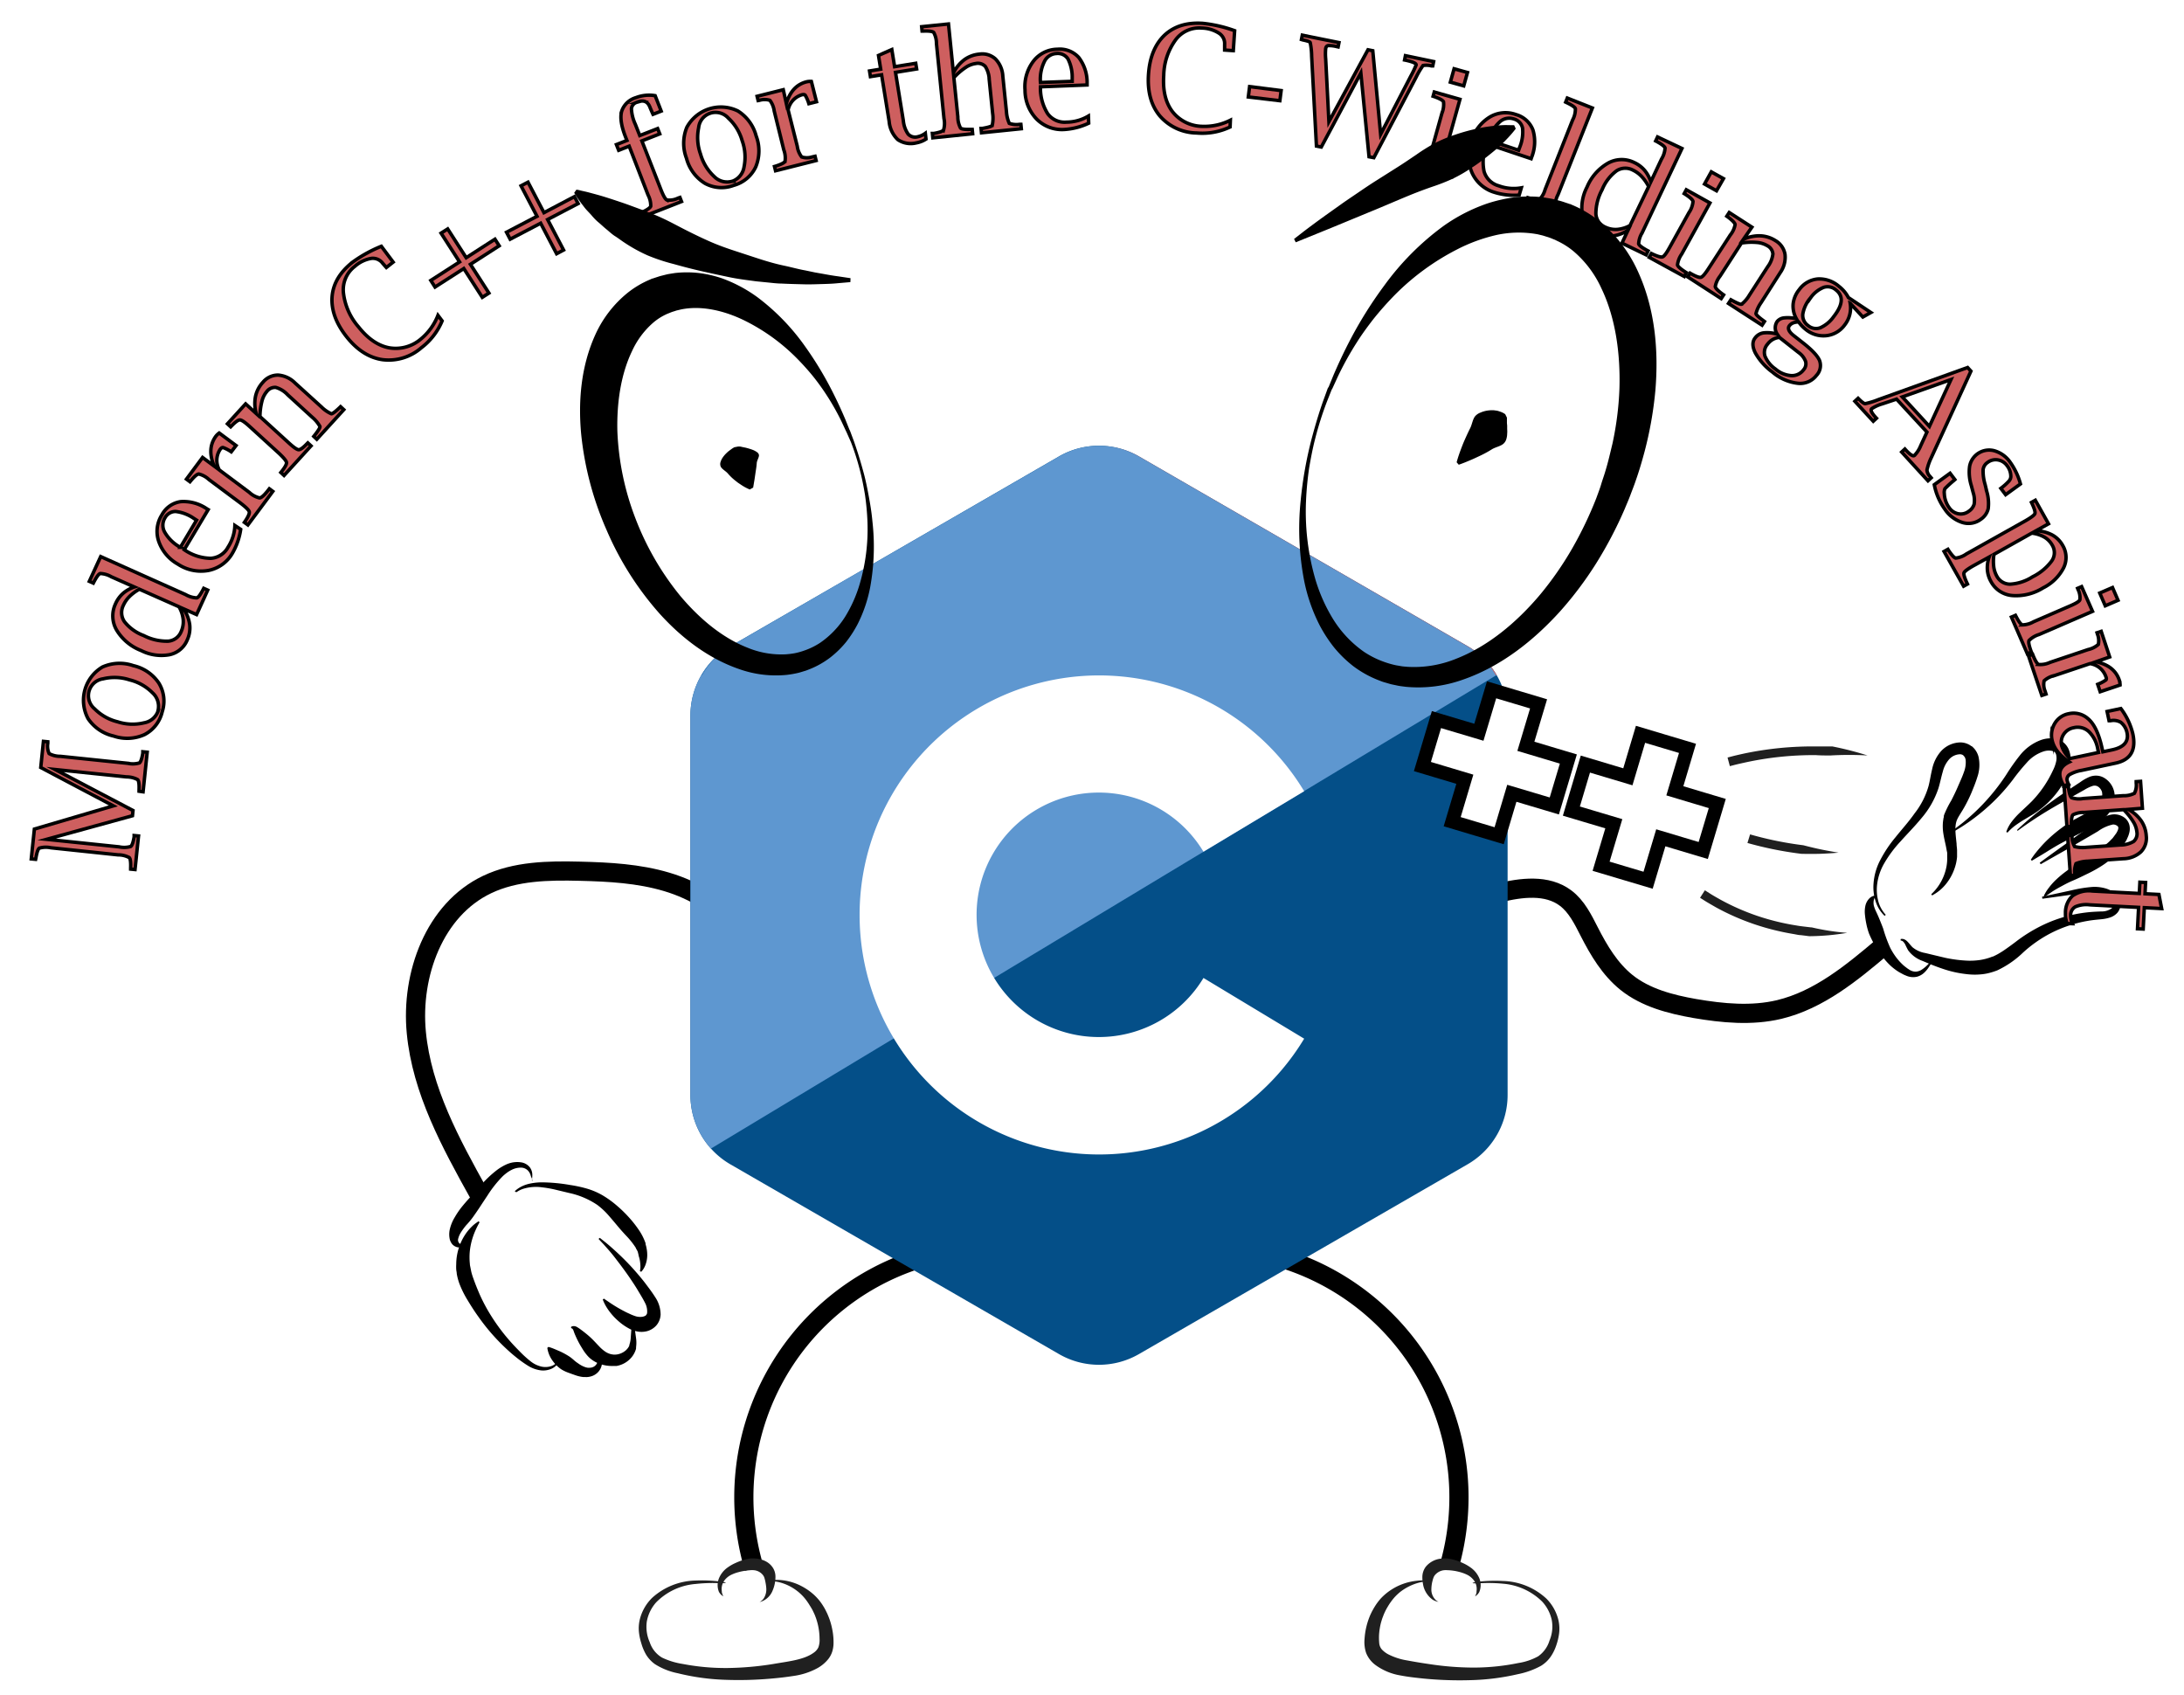 <svg xmlns="http://www.w3.org/2000/svg" viewBox="0 0 455.5 353.5"><defs><style>.d3f5be65-dec6-4870-ad67-8c3fa0364187{fill:none;stroke-width:4px;}.\32 85ea6c5-3e8a-48c7-ada0-c21e1ee4e4ee,.\34 69bc04b-ac48-44db-b574-dbcd648ff2be,.d3f5be65-dec6-4870-ad67-8c3fa0364187{stroke:#000;stroke-miterlimit:10;}.\36 9bafd56-b895-4720-9734-c98a9e47767e{fill:#202020;}.\32 0034650-5bfa-489d-8a91-e566d4d84b77{fill:#1463a3;}.\30 30b6058-1b6f-4c6c-9125-5092e94af166{fill:#044f88;}.\37 e706be6-13b5-4257-9cd4-4572810ac7d3{fill:#5e97d0;}.\34 69bc04b-ac48-44db-b574-dbcd648ff2be,.\39 a4e7376-2b92-4778-9f8e-e46f79191f4c{fill:#ce5f5f;}.\30 2479559-e346-4492-9d67-e0bf6f5275a2,.\32 85ea6c5-3e8a-48c7-ada0-c21e1ee4e4ee{fill:#fff;}.\32 85ea6c5-3e8a-48c7-ada0-c21e1ee4e4ee{stroke-width:2.85px;}.\34 69bc04b-ac48-44db-b574-dbcd648ff2be{stroke-width:0.72px;}</style></defs><title>Artboard 1</title><g id="841c85c4-ffa7-44b8-a5c7-463aad8124e8" data-name="Appendages"><path class="d3f5be65-dec6-4870-ad67-8c3fa0364187" d="M153.94,194c-3.44-5-9-8.34-14.87-10.09s-12-2.08-18.14-2.23c-6.58-.16-13.41-.05-19.34,2.78-11,5.24-15.92,18.77-14.76,30.86S94,238.4,99.9,249"/><path class="d3f5be65-dec6-4870-ad67-8c3fa0364187" d="M191.27,262.64a52.11,52.11,0,0,0-34,64.36"/><path class="d3f5be65-dec6-4870-ad67-8c3fa0364187" d="M268.15,262.64a52.11,52.11,0,0,1,34,64.36"/><path d="M393.06,191l-.15-.16a5.06,5.06,0,0,1-.43-.48,7,7,0,0,1-1.22-2.17,9.59,9.59,0,0,1-.52-3.82,12.46,12.46,0,0,1,1.32-4.84,26.38,26.38,0,0,1,3.25-4.91c1.29-1.62,2.75-3.21,4-5a16.5,16.5,0,0,0,2.93-5.77c.26-1,.43-2.22.73-3.45a8.19,8.19,0,0,1,1.8-3.69,5.61,5.61,0,0,1,4.06-1.89,3.88,3.88,0,0,1,1.29.22,4.53,4.53,0,0,1,.62.28l.28.18.14.1.07,0,0,0,.09.08a4.26,4.26,0,0,1,.36.35,3.83,3.83,0,0,1,.45.59,4.26,4.26,0,0,1,.51,1.17,7.78,7.78,0,0,1-.23,4.22c-.39,1.26-.81,2.25-1.25,3.33a31,31,0,0,1-1.52,3.07c-.57,1-1.18,1.85-1.47,2.53-.59,1.35-.28,3.19-.1,5,0,.46.09.92.1,1.38,0,.24,0,.44,0,.72s0,.39,0,.64a9.82,9.82,0,0,1-.55,2.5,10.5,10.5,0,0,1-2,3.45,8.91,8.91,0,0,1-1.9,1.65c-.49.31-.76.45-.76.45l-.17-.25s.22-.2.59-.6a10.19,10.19,0,0,0,1.37-1.88,10.5,10.5,0,0,0,1.21-3.28,9.39,9.39,0,0,0,.15-2.05c0-.16,0-.4,0-.6s0-.36-.07-.55c-.07-.39-.14-.79-.23-1.21-.18-.85-.41-1.77-.55-2.83a10.32,10.32,0,0,1-.06-1.7,7.13,7.13,0,0,1,.12-1c0-.19.06-.27.09-.4l0-.09,0-.16.07-.23a21.3,21.3,0,0,1,1.5-3c.46-.9.92-1.84,1.35-2.84s.93-2.06,1.25-3a5.69,5.69,0,0,0,.38-2.63,1.52,1.52,0,0,0-.15-.45c0-.09-.05-.08-.06-.13a2.33,2.33,0,0,0-.26-.28l.05,0h0l0,0,0,0-.08-.07c-.06,0-.11-.08-.18-.1a1.25,1.25,0,0,0-.45-.11,3.17,3.17,0,0,0-2.26,1,6,6,0,0,0-1.37,2.61c-.32,1.06-.53,2.21-.9,3.44a18.42,18.42,0,0,1-3.54,6.26c-1.45,1.77-3,3.31-4.33,4.81A25.19,25.19,0,0,0,393,180a11.55,11.55,0,0,0-1.5,4.41,9.32,9.32,0,0,0,.26,3.59,6.58,6.58,0,0,0,1,2.1,4.8,4.8,0,0,0,.39.5l.14.17Z"/><path d="M407,173.35s.68-.47,1.81-1.35a43.3,43.3,0,0,0,9.58-10.39,43.75,43.75,0,0,1,2.81-4,10.09,10.09,0,0,1,4.36-3.25,6,6,0,0,1,3.06-.32,4.06,4.06,0,0,1,.85.25,3.61,3.61,0,0,1,.42.21l.2.12.1.07,0,0,.1.08.24.19c.13.13.26.27.38.41a4.12,4.12,0,0,1,.5.8,5.57,5.57,0,0,1,.38,3.18A9.36,9.36,0,0,1,431,162a17.46,17.46,0,0,1-2.58,4,17.81,17.81,0,0,1-3.09,2.91c-1,.78-2.07,1.35-2.9,1.86a24.67,24.67,0,0,0-2.11,1.37,11.11,11.11,0,0,0-1.23,1.06c-.26.27-.4.43-.4.43l-.26-.15s.07-.2.22-.57a7.83,7.83,0,0,1,.89-1.52,15.72,15.72,0,0,1,1.81-2c.75-.72,1.57-1.45,2.4-2.28a23.32,23.32,0,0,0,4.4-6.42,8,8,0,0,0,.67-1.82,3.12,3.12,0,0,0,0-1.54,1.65,1.65,0,0,0-.11-.25s0,0,0-.05l-.22-.21h0l.06,0h0l0,0-.05,0-.12-.08a1.4,1.4,0,0,0-.31-.13,3.48,3.48,0,0,0-1.79.07,7.89,7.89,0,0,0-3.55,2.34,42.27,42.27,0,0,0-2.93,3.59,40.43,40.43,0,0,1-5.86,6.22,41.3,41.3,0,0,1-4.82,3.59c-1.23.77-1.95,1.16-1.95,1.16Z"/><path d="M420.7,173.07s.51-.5,1.45-1.34,2.32-2,4-3.28,3.77-2.75,6-4.22l1.7-1.12a9.65,9.65,0,0,1,2-1.13,3.68,3.68,0,0,1,1.43-.23,3.15,3.15,0,0,1,.77.12,3.31,3.31,0,0,1,.71.29,4.48,4.48,0,0,1,2.27,3.56,5.14,5.14,0,0,1-.1,1.41,6.68,6.68,0,0,1-1.09,2.43,10.31,10.31,0,0,1-3.62,3c-.62.32-1.21.63-1.76.89l-1.63.82c-1.05.55-2,1.08-3,1.6-1.82,1-3.31,2-4.38,2.62l-1.69,1-.21-.21a17.33,17.33,0,0,1,1.18-1.63c.4-.5.91-1.09,1.52-1.74a27.88,27.88,0,0,1,2.19-2.05,28.74,28.74,0,0,1,2.86-2.13c.51-.35,1.11-.71,1.66-1s1.18-.63,1.73-.93a10,10,0,0,0,2.87-2,2.86,2.86,0,0,0,.83-2.67,2.08,2.08,0,0,0-.78-1.07,1.35,1.35,0,0,0-1.18-.16,8,8,0,0,0-1.67.79l-1.78,1c-2.33,1.3-4.49,2.51-6.31,3.62s-3.28,2.1-4.3,2.81-1.58,1.15-1.58,1.15Z"/><path d="M425.4,179.92s2.19-1.63,5.52-4c1.66-1.2,3.59-2.6,5.69-4.06.53-.37,1-.74,1.64-1.13a5.62,5.62,0,0,1,2.24-.88,3.54,3.54,0,0,1,2.72.76,2.81,2.81,0,0,1,.89,1.4,3.31,3.31,0,0,1,0,1.6,5.56,5.56,0,0,1-.45,1.24l-.07.14,0,.07,0,0-.06.09-.13.22-.26.44-.27.44-.36.47a10.16,10.16,0,0,1-.73.91,16,16,0,0,1-3.21,2.79,27.3,27.3,0,0,1-3.31,1.85c-1.06.52-2.05,1-3,1.4s-1.72.83-2.43,1.21-1.32.74-1.8,1.06-.86.59-1.13.78l-.41.29-.23-.19.24-.44a8.13,8.13,0,0,1,.79-1.21,13.61,13.61,0,0,1,1.5-1.69,22.5,22.5,0,0,1,2.23-1.85c.85-.63,1.79-1.25,2.77-1.87l3-1.93a22.33,22.33,0,0,0,2.92-2.14,7.55,7.55,0,0,0,.61-.6l.3-.3.3-.4.3-.41.15-.2h0l0,0v0l0,0,.05-.09a3.29,3.29,0,0,0,.32-.65,1.52,1.52,0,0,0,.08-.42.51.51,0,0,0-.14-.32,1.4,1.4,0,0,0-1-.36,8.3,8.3,0,0,0-3.12,1.42c-2.2,1.3-4.27,2.48-6,3.5-3.55,2-5.93,3.36-5.93,3.36Z"/><path d="M425.89,187l2.85-.62,3.27-.71a27.23,27.23,0,0,1,4.36-.71,8.24,8.24,0,0,1,2.64.27,4.86,4.86,0,0,1,2.55,1.63,3.11,3.11,0,0,1,.67,1.65,2.47,2.47,0,0,1-.14,1,2.73,2.73,0,0,1-.49.84,3.56,3.56,0,0,1-1.59,1,8.17,8.17,0,0,1-1.61.33c-1,.1-2,.18-3,.36a25.24,25.24,0,0,0-2.91.67,26.45,26.45,0,0,0-5.59,2.33,27.18,27.18,0,0,0-4.91,3.55,20,20,0,0,1-5.42,3.76,14,14,0,0,1-1.52.5,10.26,10.26,0,0,1-1.63.31,13.72,13.72,0,0,1-3.09,0A23.11,23.11,0,0,1,405.1,202c-1.56-.52-2.9-1.09-4.12-1.61a6.33,6.33,0,0,1-3-2.2,12.68,12.68,0,0,1-.58-1.14,2.73,2.73,0,0,0-.45-.67.8.8,0,0,0-.55-.25l0-.3a1.19,1.19,0,0,1,.89.12c.55.26,1,1,1.58,1.58a5.61,5.61,0,0,0,2.68,1.21c1.23.3,2.66.64,4.17,1a28.16,28.16,0,0,0,4.82.6,14.66,14.66,0,0,0,2.5-.16,11.93,11.93,0,0,0,1.21-.26,10.75,10.75,0,0,0,1.28-.43l0,0h0l0,0,.07,0,.15-.06.29-.14c.2-.09.39-.2.59-.3.39-.22.79-.46,1.18-.72.79-.53,1.6-1.12,2.44-1.75a31.94,31.94,0,0,1,5.56-3.49,28.68,28.68,0,0,1,6.18-2.2,27.22,27.22,0,0,1,3.16-.55c1.07-.13,2.12-.17,3.07-.21a3.6,3.6,0,0,0,2.19-.64,1,1,0,0,0,.24-.37,1.08,1.08,0,0,0,.06-.35,1.69,1.69,0,0,0-.31-.9c-.84-1.23-2.55-1.64-4-1.66a26.52,26.52,0,0,0-4.23.4l-3.31.47-2.89.4Z"/><path d="M402.81,200.83s-.19.34-.58.92a6,6,0,0,1-.82,1,3.56,3.56,0,0,1-1.55.92,3.61,3.61,0,0,1-2.21-.17l-.53-.22-.28-.14-.23-.13a8.32,8.32,0,0,1-1-.59,11.21,11.21,0,0,1-1.86-1.58,16.45,16.45,0,0,1-1.57-1.93,21.19,21.19,0,0,1-2.36-4.2,13.93,13.93,0,0,1-.58-2.09,17.7,17.7,0,0,1-.29-1.94,5.76,5.76,0,0,1,.13-1.93,3.16,3.16,0,0,1,.75-1.35,2.07,2.07,0,0,1,.81-.54,1.67,1.67,0,0,1,.32-.08l.15.26a1.81,1.81,0,0,0-.34.89,2.74,2.74,0,0,0,.06,1,7.67,7.67,0,0,0,.47,1.2c.22.47.49,1.07.73,1.66s.5,1.23.74,1.88a28.82,28.82,0,0,0,1.47,4,14.23,14.23,0,0,0,1.12,1.82,11.69,11.69,0,0,0,1.34,1.54,6.68,6.68,0,0,0,.77.66l.21.16.16.12.37.24a2.38,2.38,0,0,0,1.42.41,2.64,2.64,0,0,0,1.26-.47,7,7,0,0,0,.91-.73c.48-.46.74-.75.74-.75Z"/><path d="M107.35,248.4l.32-.26a5.83,5.83,0,0,1,1-.66,7.06,7.06,0,0,1,1.78-.64,12.18,12.18,0,0,1,2.44-.28,35.78,35.78,0,0,1,6,.55,27.18,27.18,0,0,1,3.38.72,14.71,14.71,0,0,1,3.41,1.44,20.37,20.37,0,0,1,3,2.17,26,26,0,0,1,2.47,2.4,23.47,23.47,0,0,1,2,2.52,11.71,11.71,0,0,1,1.43,2.73l.06.17,0,.11,0,.08.09.32c.07.25.11.48.15.7a7.17,7.17,0,0,1,.11,1.27,5.87,5.87,0,0,1-.36,2,4.32,4.32,0,0,1-.61,1.14c-.18.23-.29.34-.29.34l-.26-.14s0-.14.07-.41a5.78,5.78,0,0,0,0-1.11,6.45,6.45,0,0,0-.32-1.61A9.53,9.53,0,0,0,133,261c-.08-.16-.16-.31-.24-.45l-.15-.26,0-.07s0,0,0,0l-.08-.12a16.82,16.82,0,0,0-1.55-2c-.63-.67-1.33-1.42-2-2.22s-1.38-1.65-2.09-2.46a15.28,15.28,0,0,0-2.33-2.16,16.78,16.78,0,0,0-5.85-2.48l-3-.72a22.44,22.44,0,0,0-2.68-.46,9.06,9.06,0,0,0-4,.34,5.32,5.32,0,0,0-1,.47l-.36.22Z"/><path d="M125.09,258.14l1.13.89c.72.58,1.71,1.44,2.86,2.52a51.72,51.72,0,0,1,3.74,3.91c.65.75,1.31,1.54,1.93,2.37s1.24,1.63,1.87,2.63a6.57,6.57,0,0,1,1.16,3.67,3.75,3.75,0,0,1-.85,2.22,4,4,0,0,1-2,1.25,4.64,4.64,0,0,1-2.06.05,5.82,5.82,0,0,1-1.65-.59,11.51,11.51,0,0,1-2.28-1.6,12.57,12.57,0,0,1-1.58-1.65,11.28,11.28,0,0,1-1-1.45,8.76,8.76,0,0,1-.5-1l-.15-.37.24-.18,1.2.82a29.91,29.91,0,0,0,3.12,1.85c.33.18.65.32,1,.48a8.61,8.61,0,0,0,1.06.44,3.22,3.22,0,0,0,1.77.17,2.41,2.41,0,0,0,.52-.2,1,1,0,0,0,.34-.52,3.79,3.79,0,0,0-.47-2.23c-.4-.81-1-1.76-1.49-2.59s-1.07-1.69-1.61-2.49c-1.08-1.59-2.16-3-3.13-4.26s-1.83-2.18-2.43-2.86l-1-1.06Z"/><path d="M131.74,276.09h0a.2.2,0,0,1-.1-.19.27.27,0,0,1,.08-.18.26.26,0,0,1,.3,0,.51.51,0,0,1,.22.42l.06.41c.1.61.21,1.47.36,2.52a6.72,6.72,0,0,1,0,1.86l0,.13v0l0,.06v.06l-.05.23a4.79,4.79,0,0,1-.82,1.55,5.19,5.19,0,0,1-1.93,1.5,5.32,5.32,0,0,1-1.26.39l-.26,0-.36,0a6.51,6.51,0,0,1-.65,0,7.43,7.43,0,0,1-2.51-.54,6.14,6.14,0,0,1-2.08-1.36,9.51,9.51,0,0,1-1.23-1.62c-.32-.51-.61-1-.86-1.48s-.46-.92-.63-1.32a9.46,9.46,0,0,1-.39-1,1.37,1.37,0,0,0-.24-.44.23.23,0,0,0-.16-.06l-.17-.25a.6.6,0,0,1,.31-.21,1.35,1.35,0,0,1,1,.18c.4.24.64.42,1,.69s.74.57,1.15.91.83.73,1.25,1.16.83.88,1.2,1.26a7.71,7.71,0,0,0,1.13,1,3.67,3.67,0,0,0,1.45.65l.39.06h.42a3.15,3.15,0,0,0,.74-.12,3.68,3.68,0,0,0,1.38-.73,3.14,3.14,0,0,0,.51-.56c.08-.11.13-.2.18-.29l.09-.2,0-.05s0,0,0,0v0l0-.09a5.49,5.49,0,0,0,.29-1.5l.18-2.53c0-.29,0-.63.07-.53s.09,0,.11-.06a.12.12,0,0,0-.07-.11h0Z"/><path d="M125.36,282l.15.68a5.23,5.23,0,0,1,0,1.93,3,3,0,0,1-.63,1.36,3.18,3.18,0,0,1-1.44,1,4.21,4.21,0,0,1-.89.19,3.25,3.25,0,0,1-.48,0l-.44,0a7.46,7.46,0,0,1-1.69-.4l-.76-.27-.74-.27a7.65,7.65,0,0,1-1.38-.67,7.23,7.23,0,0,1-1.91-1.93,6,6,0,0,1-1-2.54l.23-.2s.29.07.73.23,1,.41,1.68.7a16.12,16.12,0,0,1,2.06,1.14c.34.25.68.53,1,.82.17.14.34.28.55.42s.37.26.56.38a5.41,5.41,0,0,0,1.08.52,1.76,1.76,0,0,0,.28.08l.23.05a2.38,2.38,0,0,0,.5,0,1.76,1.76,0,0,0,.88-.27,1.69,1.69,0,0,0,.58-.66,5.16,5.16,0,0,0,.44-1.59l.08-.67Z"/><path d="M116.46,284.16a3,3,0,0,1-.28.4,3.19,3.19,0,0,1-1.13.86,4.3,4.3,0,0,1-2.18.36,6.62,6.62,0,0,1-2.69-.94,23.49,23.49,0,0,1-2.64-1.89c-.91-.72-1.79-1.53-2.69-2.4a42.5,42.5,0,0,1-5.1-6c-.79-1.09-1.51-2.23-2.2-3.37a20.45,20.45,0,0,1-1.77-3.58,11.94,11.94,0,0,1-.52-2c0-.31-.09-.54-.11-.91a8.68,8.68,0,0,1,0-1,11.33,11.33,0,0,1,.55-3.47,11,11,0,0,1,1.24-2.64,9.74,9.74,0,0,1,1.39-1.72,7.5,7.5,0,0,1,1.07-.9l.41-.28.21.21a16.57,16.57,0,0,0-.81,1.59A14.29,14.29,0,0,0,98,260.78a13.25,13.25,0,0,0,0,2.81c0,.25.07.48.11.7s.11.54.16.81.26,1,.45,1.49c.35,1,.81,2.16,1.31,3.31a35.71,35.71,0,0,0,1.72,3.37,40.44,40.44,0,0,0,4.35,6.09c.78.91,1.59,1.75,2.36,2.53a22.49,22.49,0,0,0,2.29,2.06A5.69,5.69,0,0,0,113,285a3.88,3.88,0,0,0,1.88-.09,2.63,2.63,0,0,0,1.36-.94Z"/><path d="M111,246.33V246c0-.21-.24-.51-.32-.88A2.42,2.42,0,0,0,110,244a2.09,2.09,0,0,0-1.42-.51,4.25,4.25,0,0,0-1.86.46c-.14.07-.33.17-.44.24s-.36.22-.5.33a10.55,10.55,0,0,0-.88.72,24,24,0,0,0-3.19,4c-.5.76-1,1.51-1.49,2.26s-1,1.49-1.48,2.17-1,1.29-1.5,1.82A13.3,13.3,0,0,0,96.13,257a4.6,4.6,0,0,0-.56,1.28,1,1,0,0,0,.11.84.94.94,0,0,0,.54.38.64.64,0,0,0,.27,0l.16.25a1,1,0,0,1-.33.25,1.51,1.51,0,0,1-1.22,0,2,2,0,0,1-.78-.54,2.73,2.73,0,0,1-.51-1,4.79,4.79,0,0,1,.06-2.34,8.63,8.63,0,0,1,1-2.32,16.94,16.94,0,0,1,1.43-2.1c.53-.66,1.11-1.32,1.73-2s1.21-1.34,1.82-2a22.57,22.57,0,0,1,4-3.86,11.9,11.9,0,0,1,1.16-.72c.21-.12.37-.18.56-.28a5.73,5.73,0,0,1,.65-.25,5.35,5.35,0,0,1,2.46-.2,2.83,2.83,0,0,1,1.87,1.1,2.66,2.66,0,0,1,.47,1.51,5.29,5.29,0,0,1-.08,1,.33.33,0,0,0,.16.33Z"/><path class="d3f5be65-dec6-4870-ad67-8c3fa0364187" d="M312.53,186.23c4.71-1.18,10.14-1.86,14,1.06,2.3,1.73,3.61,4.42,4.93,7,2,3.92,4.33,7.83,7.77,10.59,4,3.2,9.17,4.54,14.22,5.43,5.84,1,11.89,1.58,17.66.2,8.26-2,15.07-7.61,21.55-13.09"/><path class="69bafd56-b895-4720-9734-c98a9e47767e" d="M150.26,329.81l.2,0c.68.15,1.66.29,0,.35h-.24a31.34,31.34,0,0,0-5.11.15,13,13,0,0,0-8.26,3.84,8.2,8.2,0,0,0-1.95,4,7.86,7.86,0,0,0,.61,4.31,5.8,5.8,0,0,0,2.57,3.21,15.31,15.31,0,0,0,4.3,1.32,47.25,47.25,0,0,0,9.39.85,64.28,64.28,0,0,0,9.45-.83c3.13-.55,6.4-.85,8.46-2.34a2.89,2.89,0,0,0,1-1.13,4.41,4.41,0,0,0,.25-1.77,13.31,13.31,0,0,0-.73-4.29l-.17-.46-.06-.16-.14-.32c-.09-.21-.2-.41-.29-.62a12.2,12.2,0,0,0-.7-1.19s-.13-.24-.39-.61a10.14,10.14,0,0,0-1.16-1.43,10.25,10.25,0,0,0-4.27-2.6,8.92,8.92,0,0,0-2.78-.38c-.52,0-.66,0-.52,0a10.45,10.45,0,0,1,3.53-.17,11.34,11.34,0,0,1,4,1.27,12.39,12.39,0,0,1,2.6,1.84,13.11,13.11,0,0,1,1,1.07,12.58,12.58,0,0,1,.93,1.34c.15.23.27.47.4.71l.09.18.24.49c.18.4.34.8.49,1.21a15.08,15.08,0,0,1,.65,2.53,13.3,13.3,0,0,1,.19,2.68,6.24,6.24,0,0,1-.26,1.54,5,5,0,0,1-.79,1.52,7.68,7.68,0,0,1-2.27,1.93,14.52,14.52,0,0,1-5,1.64c-1.63.26-3.2.43-4.82.57a77,77,0,0,1-9.7.23,47.57,47.57,0,0,1-9.64-1.36,14,14,0,0,1-4.74-1.88,6.72,6.72,0,0,1-1.87-2,10.23,10.23,0,0,1-1-2.38,11.6,11.6,0,0,1-.51-2.51,7.93,7.93,0,0,1,.24-2.61,9.52,9.52,0,0,1,2.56-4.37,13.92,13.92,0,0,1,9-3.58A31.26,31.26,0,0,1,150.26,329.81Z"/><path class="69bafd56-b895-4720-9734-c98a9e47767e" d="M150.54,331.81a1.31,1.31,0,0,1,0,.18,2.94,2.94,0,0,0,.28.81c0,.06,0,.08-.11,0a2.35,2.35,0,0,1-.61-.59s-.11-.16-.15-.23a3.78,3.78,0,0,1,0-2.85,5.2,5.2,0,0,1,1.86-2.29,8.91,8.91,0,0,1,1.61-.91,11.48,11.48,0,0,1,3-.93,6.18,6.18,0,0,1,1,0,5.21,5.21,0,0,1,2.48.7,3.86,3.86,0,0,1,1.28,1.21,3.49,3.49,0,0,1,.55,1.8,7.3,7.3,0,0,1-.6,3,4,4,0,0,1-2.13,2.19c-.51.19-.64.19-.51.14a2.27,2.27,0,0,0,.84-.79,3.46,3.46,0,0,0,.49-2c0,.07,0-.34-.12-1a9.27,9.27,0,0,0-.25-1.13,1.92,1.92,0,0,0-.42-.77,2.7,2.7,0,0,0-1.64-.89,4.24,4.24,0,0,0-1.08,0,12.12,12.12,0,0,0-2.21.37,8.2,8.2,0,0,0-1.41.49,4,4,0,0,0-1.68,1.36A3.05,3.05,0,0,0,150.54,331.81Z"/><path class="69bafd56-b895-4720-9734-c98a9e47767e" d="M308.27,330.19h-.2c-.69,0-1.68,0-.07-.34l.24,0a31.24,31.24,0,0,1,5.2-.16,13.84,13.84,0,0,1,9.1,3.7,9.51,9.51,0,0,1,2.5,4.51,8.12,8.12,0,0,1,.14,2.66,12.58,12.58,0,0,1-.59,2.52,9.45,9.45,0,0,1-1.17,2.39,6.81,6.81,0,0,1-2,1.9,16.8,16.8,0,0,1-4.83,1.75,48.69,48.69,0,0,1-9.82,1.25,77.44,77.44,0,0,1-9.86-.33c-1.64-.17-3.23-.34-4.93-.67a12.15,12.15,0,0,1-5.06-2.12,5.78,5.78,0,0,1-2-2.56,7.17,7.17,0,0,1-.32-3,14.9,14.9,0,0,1,1.29-5.13l.26-.53.1-.18.2-.36c.13-.24.29-.48.43-.71a13.48,13.48,0,0,1,1-1.33,11.66,11.66,0,0,1,2.31-1.95,12,12,0,0,1,5.18-1.84,10.78,10.78,0,0,1,2.89,0c.52.09.65.12.51.11a9.36,9.36,0,0,0-3.38.43A11,11,0,0,0,292,332a10.25,10.25,0,0,0-1.88,2,11,11,0,0,0-.66,1,11.88,11.88,0,0,0-.64,1.19c-.1.2-.18.41-.27.62l-.06.16-.16.42c-.12.34-.22.68-.31,1a13.31,13.31,0,0,0-.37,2.11,11.27,11.27,0,0,0,0,2.07,2.31,2.31,0,0,0,.51,1.35,5,5,0,0,0,1.39,1.07,13.4,13.4,0,0,0,4,1.28c1.49.28,3.07.54,4.6.76a61.28,61.28,0,0,0,9.29.72,46.35,46.35,0,0,0,9.22-.95,12.36,12.36,0,0,0,4.14-1.4,6.19,6.19,0,0,0,2.38-3.32,7.41,7.41,0,0,0,.46-4.24,8.22,8.22,0,0,0-2-3.85,13.1,13.1,0,0,0-8.16-3.73A31.32,31.32,0,0,0,308.27,330.19Z"/><path class="69bafd56-b895-4720-9734-c98a9e47767e" d="M308.52,332a1.22,1.22,0,0,1-.12.19,2.26,2.26,0,0,1-.69.67c-.07,0-.07,0,0-.11a2.24,2.24,0,0,0,.24-.71l0-.22a3.05,3.05,0,0,0-.48-2.16,4,4,0,0,0-1.68-1.36,8.25,8.25,0,0,0-1.4-.49,10.77,10.77,0,0,0-2.55-.37,3.93,3.93,0,0,0-.62,0,2.86,2.86,0,0,0-1.29.44,3.18,3.18,0,0,0-.57.48,1.94,1.94,0,0,0-.41.69,7.67,7.67,0,0,0-.42,2.33,3,3,0,0,0,1,2.36c.42.31.59.31.43.29a3.34,3.34,0,0,1-1.18-.45,5,5,0,0,1-2-3.27,7.46,7.46,0,0,1-.13-1.53,3.61,3.61,0,0,1,.73-2.08,4.74,4.74,0,0,1,3.5-1.69,6.73,6.73,0,0,1,1.62.08,12.3,12.3,0,0,1,2.57.85,9,9,0,0,1,1.61.92,5.2,5.2,0,0,1,1.86,2.29A3.78,3.78,0,0,1,308.52,332Z"/></g><g id="9d86e798-48ff-4f9b-a7c8-c1d3952e08e8" data-name="C Body"><path class="20034650-5bfa-489d-8a91-e566d4d84b77" d="M314,149.21v79.14a16.46,16.46,0,0,1-4.05,11.17l-80.77-48.75,82.72-49.92A17,17,0,0,1,314,149.21Z"/><path class="030b6058-1b6f-4c6c-9125-5092e94af166" d="M306.08,242.8l-68.53,39.57a16.69,16.69,0,0,1-16.69,0L152.32,242.8A16.69,16.69,0,0,1,144,228.35V149.21a16.69,16.69,0,0,1,8.34-14.45l68.53-39.57a16.69,16.69,0,0,1,16.69,0l68.53,39.57a16.69,16.69,0,0,1,8.34,14.45v79.14A16.69,16.69,0,0,1,306.08,242.8Z"/><path class="7e706be6-13b5-4257-9cd4-4572810ac7d3" d="M312.14,140.77,148.28,239.52A16.67,16.67,0,0,1,144,228.35V149.21a16.68,16.68,0,0,1,8.33-14.45l68.53-39.57a16.7,16.7,0,0,1,16.69,0l68.54,39.57A16.68,16.68,0,0,1,312.14,140.77Z"/><path class="20034650-5bfa-489d-8a91-e566d4d84b77" d="M220.86,95.19a16.7,16.7,0,0,1,7.3-2.2,16.71,16.71,0,0,0-7.26,2.2l-68.48,39.57a16.32,16.32,0,0,0-6,6.06l-.08,0a16.62,16.62,0,0,1,6-6Z"/><path class="9a4e7376-2b92-4778-9f8e-e46f79191f4c" d="M312.14,140.77l-.14.09a16.19,16.19,0,0,0-6-6.09L237.52,95.19a16.71,16.71,0,0,0-7.25-2.2,16.72,16.72,0,0,1,7.31,2.2l68.52,39.57A16.64,16.64,0,0,1,312.14,140.77Z"/><path class="02479559-e346-4492-9d67-e0bf6f5275a2" d="M229.21,216.26A25.49,25.49,0,1,1,251,177.61L272,165a49.95,49.95,0,1,0,0,51.6L251,203.94A25.47,25.47,0,0,1,229.21,216.26Z"/><polygon class="285ea6c5-3e8a-48c7-ada0-c21e1ee4e4ee" points="358.16 167.56 349.31 164.91 351.95 156.06 342.15 153.13 339.51 161.99 330.65 159.34 327.73 169.14 336.58 171.78 333.93 180.64 343.73 183.56 346.38 174.71 355.23 177.36 358.16 167.56"/><polygon class="285ea6c5-3e8a-48c7-ada0-c21e1ee4e4ee" points="327.1 158.28 318.24 155.63 320.89 146.78 311.09 143.85 308.44 152.7 299.59 150.06 296.66 159.85 305.51 162.5 302.87 171.35 312.67 174.28 315.31 165.43 324.17 168.07 327.1 158.28"/><path class="69bafd56-b895-4720-9734-c98a9e47767e" d="M360.78,159.77l-.48-1.8.93-.24c.59-.16,1.44-.35,2.47-.58a70,70,0,0,1,7.6-1.17,70.88,70.88,0,0,1,7.69-.32l1.43,0,1,0,.75,0a67.11,67.11,0,0,1,7.33,1.88,66.57,66.57,0,0,0-7.68,0l-.72,0c-.49,0-1.4,0-2.38-.07A66.85,66.85,0,0,0,364,159c-1,.22-1.8.4-2.37.55Z"/><path class="69bafd56-b895-4720-9734-c98a9e47767e" d="M354.57,187.22l1-1.56.89.56c.56.37,1.38.84,2.38,1.4a48.21,48.21,0,0,0,7.66,3.37,49.72,49.72,0,0,0,8.13,2c.56.1,1.08.17,1.54.22l1,.12c.46.06.72.07.72.07a48,48,0,0,0,7.37,1.13,49,49,0,0,1-7.79.7s-.27,0-.74-.08l-1.14-.14c-.47,0-1-.15-1.58-.24a51.89,51.89,0,0,1-8.31-2.1,50.34,50.34,0,0,1-7.84-3.47c-1-.58-1.86-1.06-2.44-1.44Z"/><path class="69bafd56-b895-4720-9734-c98a9e47767e" d="M364.45,175.79,365,174A72.86,72.86,0,0,0,375,176.12l1.13.15s1.8.48,3.63.86,3.69.68,3.69.68-1.93.18-3.88.24-3.91,0-3.91,0l-.91-.12A74.72,74.72,0,0,1,364.45,175.79Z"/></g><g id="94c86aaf-d6e9-493e-b8a3-8ba07ecf00bf" data-name="marquee"><path class="469bc04b-ac48-44db-b574-dbcd648ff2be" d="M7.43,179.2l-.91-.09.65-6.22,16.47-4.84-15.14-8,.56-5.45.91.09V155a3.7,3.7,0,0,0,.28,2.15,4.75,4.75,0,0,0,2.33.57l14.09,1.46a4.81,4.81,0,0,0,2.4-.08q.42-.29.72-2.05l0-.28.91.09-.86,8.26L29,165v-.27q.07-1.78-.29-2.15a4.91,4.91,0,0,0-2.33-.57l-14.9-1.54,16.26,8.55-.11,1.09-17.9,4.92,15.13,1.57a4.79,4.79,0,0,0,2.4-.08q.42-.29.72-2l0-.28.91.09-.73,7-.91-.09V181q.07-1.78-.29-2.16a4.8,4.8,0,0,0-2.33-.57L10.6,176.79a4.84,4.84,0,0,0-2.4.08q-.41.28-.71,2.06Z"/><path class="469bc04b-ac48-44db-b574-dbcd648ff2be" d="M33.83,148.43a7.18,7.18,0,0,1-3.69,4.76,8.76,8.76,0,0,1-6.45.3,8.73,8.73,0,0,1-5.33-3.64,8.08,8.08,0,0,1,3-10.75,8.75,8.75,0,0,1,6.44-.29,8.75,8.75,0,0,1,5.33,3.64A7.18,7.18,0,0,1,33.83,148.43Zm-.87-.24a3.79,3.79,0,0,0-1.15-3.71A10.08,10.08,0,0,0,27,141.77a10.1,10.1,0,0,0-5.49-.21,3.55,3.55,0,0,0-1.77,6.26,10.1,10.1,0,0,0,4.78,2.7,10.13,10.13,0,0,0,5.5.22A3.77,3.77,0,0,0,33,148.19Z"/><path class="469bc04b-ac48-44db-b574-dbcd648ff2be" d="M41,128.16l-2.74-1.21a7.6,7.6,0,0,1,1.3,3.28,6,6,0,0,1-.51,3.22,5.12,5.12,0,0,1-3.71,3.08,9.38,9.38,0,0,1-5.91-.87,10.3,10.3,0,0,1-5.12-4.29,5.86,5.86,0,0,1-.22-5.45,6.24,6.24,0,0,1,1.55-2.16,6.84,6.84,0,0,1,2.39-1.35l-4.81-2.13a5,5,0,0,0-2.32-.68q-.47.14-1.31,1.75l-.13.25-.83-.37L21,116.07,38.73,124a5,5,0,0,0,2.31.68q.48-.13,1.32-1.74l.13-.25.83.37Zm-11.93-5.29A9.2,9.2,0,0,0,27,124.4a6.13,6.13,0,0,0-1.27,1.83,3.35,3.35,0,0,0,.23,3.42,9.18,9.18,0,0,0,4,2.88,10.51,10.51,0,0,0,5.07,1.18,3.19,3.19,0,0,0,2.75-2,5,5,0,0,0,.43-2.51,6.68,6.68,0,0,0-.88-2.67Z"/><path class="469bc04b-ac48-44db-b574-dbcd648ff2be" d="M50.2,110.39a13.94,13.94,0,0,1-1.68,4.89,7.45,7.45,0,0,1-5,3.67,8.7,8.7,0,0,1-6.41-1.3,8.74,8.74,0,0,1-4-4.74,6.38,6.38,0,0,1,.65-5.53,5.3,5.3,0,0,1,3.92-2.77,8.62,8.62,0,0,1,5.5,1.52l.24.14-5,8.36a10,10,0,0,0,5.51,1.8,4.38,4.38,0,0,0,3.63-2.33,9,9,0,0,0,1.43-4.51Zm-12.58,3.75L41,108.47l-.55-.35a8.37,8.37,0,0,0-3.82-1.46A2.52,2.52,0,0,0,34.4,108a2.93,2.93,0,0,0,0,3.06A8.31,8.31,0,0,0,37.62,114.14Z"/><path class="469bc04b-ac48-44db-b574-dbcd648ff2be" d="M45.74,98,52,102.68a4.67,4.67,0,0,0,2.12,1.15q.53,0,1.66-1.4l.39-.5.73.54-5.2,7-.73-.54.16-.23q1-1.5.85-2T50.28,105l-6.71-5a4.75,4.75,0,0,0-2.1-1.15q-.5,0-1.67,1.39l-.18.22-.73-.54,3.36-4.52,2.41,1.79Q43.13,93.6,45,91a3.49,3.49,0,0,1,.72-.7l3.51,2.61-1,1.31-.22-.15a7.77,7.77,0,0,0-1.48-.74q-.28-.05-.61.38A4.11,4.11,0,0,0,45.74,98Z"/><path class="469bc04b-ac48-44db-b574-dbcd648ff2be" d="M53.44,86.24a7.77,7.77,0,0,1-.15-3.58,6.3,6.3,0,0,1,1.55-2.95A4.07,4.07,0,0,1,58,78.22a5.55,5.55,0,0,1,3.54,1.65l5.51,5a6.89,6.89,0,0,0,2.06,1.42q.37,0,1.73-1.29l.19-.19.67.62-5.63,6.17L65.44,91l.17-.21q1.17-1.48,1.12-1.85a6.91,6.91,0,0,0-1.6-1.92L60,82.33a5.49,5.49,0,0,0-2.48-1.54,2.14,2.14,0,0,0-1.89.88,4.91,4.91,0,0,0-1,2,13.37,13.37,0,0,0-.41,3.2l6.07,5.54q1.48,1.35,2,1.37T64,92.56l.2-.2.67.62-5.63,6.17-.67-.62.18-.22q1.11-1.4,1-1.9t-1.53-1.85l-6.18-5.64q-1.47-1.34-2-1.35T48.31,88.8l-.2.2-.67-.62,3.79-4.16Z"/><path class="469bc04b-ac48-44db-b574-dbcd648ff2be" d="M92.21,66.92a13.55,13.55,0,0,1-4.35,5.61A10.34,10.34,0,0,1,79.74,75q-4.18-.62-7.48-4.81t-3-8.32q.33-4.08,4.27-7.19a28,28,0,0,1,6-3.32L82,54.66l-1.42,1.12-.2-.22-.57-.66a2.56,2.56,0,0,0-2.46-1A6.88,6.88,0,0,0,74,55.55,6.13,6.13,0,0,0,71.62,61a13,13,0,0,0,3.14,7.15q2.94,3.72,6.4,4.38a8.08,8.08,0,0,0,6.7-1.9,12.06,12.06,0,0,0,3.48-4.87Z"/><path class="469bc04b-ac48-44db-b574-dbcd648ff2be" d="M100.59,62l-3.86-6-6,3.86-.88-1.38,6-3.86-3.86-6,1.38-.88,3.86,6,6-3.86.88,1.38-6,3.86,3.86,6Z"/><path class="469bc04b-ac48-44db-b574-dbcd648ff2be" d="M116.09,52.91l-3.33-6.36-6.36,3.33-.76-1.45L112,45.11l-3.33-6.36,1.45-.76,3.33,6.36L119.81,41l.76,1.45-6.36,3.33,3.33,6.36Z"/><path class="469bc04b-ac48-44db-b574-dbcd648ff2be" d="M131.22,30.48l-2.19.86-.47-1.19,2.19-.86-.28-.71q-1.33-3.39-.83-5.32a4.42,4.42,0,0,1,3-2.9,7.65,7.65,0,0,1,4-.41l1.26,3.22-1.7.67-.12-.26q-.36-.81-.54-1.26-.72-1.82-2.7-1a1.58,1.58,0,0,0-1.15,1.38,8.77,8.77,0,0,0,.82,3.23l.92,2.34,3.73-1.46.44,1.11-3.73,1.46,4,10.23q.73,1.85,1.21,2.09a4,4,0,0,0,2.3-.37l.43-.15.33.85-8.12,3.19-.33-.85.25-.12q1.62-.76,1.78-1.25a4.8,4.8,0,0,0-.56-2.34Z"/><path class="469bc04b-ac48-44db-b574-dbcd648ff2be" d="M153,38.66a7.17,7.17,0,0,1-6-.44A8.75,8.75,0,0,1,143.17,33a8.73,8.73,0,0,1,.08-6.45,8.08,8.08,0,0,1,10.64-3.41,8.74,8.74,0,0,1,3.81,5.2,8.75,8.75,0,0,1-.08,6.46A7.17,7.17,0,0,1,153,38.66Zm-.28-.85a3.79,3.79,0,0,0,2.46-3,10.09,10.09,0,0,0-.4-5.49,10.1,10.1,0,0,0-2.87-4.68,3.55,3.55,0,0,0-6.2,2,10.11,10.11,0,0,0,.39,5.48,10.13,10.13,0,0,0,2.86,4.7A3.77,3.77,0,0,0,152.71,37.8Z"/><path class="469bc04b-ac48-44db-b574-dbcd648ff2be" d="M164.37,22.91l1.91,7.59a4.67,4.67,0,0,0,.92,2.23,3.58,3.58,0,0,0,2.17,0l.62-.14.22.89-8.46,2.13-.22-.89.27-.08q1.7-.55,1.93-1a4.8,4.8,0,0,0-.26-2.39l-2-8.11a4.74,4.74,0,0,0-.9-2.22,3.73,3.73,0,0,0-2.18,0l-.27.05-.22-.89,5.46-1.37L164,21.6q1.11-3.76,4.22-4.54a3.5,3.5,0,0,1,1-.08l1.07,4.24-1.59.4-.08-.25a7.74,7.74,0,0,0-.68-1.51q-.18-.22-.71-.09A4.11,4.11,0,0,0,164.37,22.91Z"/><path class="469bc04b-ac48-44db-b574-dbcd648ff2be" d="M193.13,29a5.51,5.51,0,0,1-2,.79,4.81,4.81,0,0,1-3.88-.67,5.93,5.93,0,0,1-1.81-3.84l-1.57-9.68-2.33.38-.19-1.18,2.33-.38-.46-2.86L186,10.33l.58,3.58,4.41-.71.19,1.18-4.41.71,1.63,10.06a5.79,5.79,0,0,0,1,2.81,2,2,0,0,0,2,.56,4.18,4.18,0,0,0,1.59-.72Z"/><path class="469bc04b-ac48-44db-b574-dbcd648ff2be" d="M198.85,15.22a7.77,7.77,0,0,1,2.28-2.77,6.3,6.3,0,0,1,3.12-1.16,4.07,4.07,0,0,1,3.36,1,5.55,5.55,0,0,1,1.54,3.59l.76,7.42a6.9,6.9,0,0,0,.59,2.43,4.47,4.47,0,0,0,2.15.2h.27l.09.91-8.31.85-.09-.91.26,0q1.86-.32,2.07-.63a6.92,6.92,0,0,0,.09-2.5l-.71-7a5.49,5.49,0,0,0-.83-2.8,2.14,2.14,0,0,0-2-.6,4.91,4.91,0,0,0-2.11.83,13.38,13.38,0,0,0-2.44,2.11l.83,8.17a4.92,4.92,0,0,0,.56,2.34q.36.35,2.16.28h.28l.09.91-8.31.85-.09-.91.28,0q1.76-.3,2.05-.72a4.8,4.8,0,0,0,.09-2.4L195.31,9.1a4.8,4.8,0,0,0-.57-2.33q-.37-.36-2.15-.29h-.28l-.09-.91,5.6-.57Z"/><path class="469bc04b-ac48-44db-b574-dbcd648ff2be" d="M227.06,25.69A13.94,13.94,0,0,1,222,27a7.45,7.45,0,0,1-5.8-2.17,8.7,8.7,0,0,1-2.42-6.08,8.73,8.73,0,0,1,1.76-6,6.37,6.37,0,0,1,5-2.48A5.3,5.3,0,0,1,225,12a8.62,8.62,0,0,1,1.73,5.44v.28L217,18.1a10,10,0,0,0,1.5,5.6,4.38,4.38,0,0,0,3.93,1.77A9,9,0,0,0,227,24.2ZM217,17.2l6.62-.24v-.65a8.37,8.37,0,0,0-.87-4,2.52,2.52,0,0,0-2.4-1.15,2.93,2.93,0,0,0-2.54,1.7A8.31,8.31,0,0,0,217,17.2Z"/><path class="469bc04b-ac48-44db-b574-dbcd648ff2be" d="M256.55,26.48a13.54,13.54,0,0,1-7,1.25,10.34,10.34,0,0,1-7.69-3.6q-2.68-3.26-2.33-8.59t3.34-8.2q3-2.81,8-2.47A28,28,0,0,1,257.5,6.4l-.28,4.16-1.81-.12v-.29q0-.44,0-.87a2.56,2.56,0,0,0-1.18-2.36,6.88,6.88,0,0,0-3.59-1.07,6.13,6.13,0,0,0-5.46,2.47,13,13,0,0,0-2.47,7.41q-.32,4.73,1.81,7.54a8.08,8.08,0,0,0,6.25,3.08,12.06,12.06,0,0,0,5.84-1.28Z"/><path class="469bc04b-ac48-44db-b574-dbcd648ff2be" d="M260.35,20.22l.27-2.16,6.58.83L266.93,21Z"/><path class="469bc04b-ac48-44db-b574-dbcd648ff2be" d="M274.56,30.46l-1-18.74a15.11,15.11,0,0,0-.3-2.85q-.14-.26-1.53-.54l-.3-.09.18-.9,7.65,1.54-.18.9-.27-.06A6.6,6.6,0,0,0,277,9.51q-.4.07-.51.59a12,12,0,0,0,0,2.21l.67,13.07,8.15-15,1,.2L287.95,28l6.29-12.12a21.42,21.42,0,0,0,1.11-2.32q.1-.5-2.15-1l-.26-.05.18-.9L299,12.84l-.18.9-.27,0a4.25,4.25,0,0,0-1.76-.08,16.91,16.91,0,0,0-1.45,2.45l-8.81,16.77-1-.19L283.82,15.2l-8.25,15.46Z"/><path class="469bc04b-ac48-44db-b574-dbcd648ff2be" d="M304.49,20.71l-3.28,11.73a4.92,4.92,0,0,0-.33,2.38q.21.46,1.91,1.05l.26.09-.25.88-8-2.25.25-.88.27.06a3.63,3.63,0,0,0,2.17.08,4.8,4.8,0,0,0,1-2.2l2.25-8.06a4.75,4.75,0,0,0,.32-2.37q-.22-.46-1.9-1.06l-.27-.09.25-.88Zm-2-3.58.78-2.79,2.79.78-.78,2.79Z"/><path class="469bc04b-ac48-44db-b574-dbcd648ff2be" d="M316.84,40.69a13.93,13.93,0,0,1-5.14-.58A7.45,7.45,0,0,1,307,36a8.7,8.7,0,0,1-.12-6.54,8.73,8.73,0,0,1,3.75-5,6.37,6.37,0,0,1,5.54-.57,5.3,5.3,0,0,1,3.55,3.23,8.62,8.62,0,0,1-.29,5.7l-.09.27-9.26-3.11a10,10,0,0,0-.56,5.77,4.38,4.38,0,0,0,3.06,3,9,9,0,0,0,4.71.42Zm-6.39-11.47,6.28,2.11.22-.61a8.37,8.37,0,0,0,.6-4,2.52,2.52,0,0,0-1.84-1.92,2.93,2.93,0,0,0-3,.69A8.31,8.31,0,0,0,310.45,29.22Z"/><path class="469bc04b-ac48-44db-b574-dbcd648ff2be" d="M332.11,22.52l-7.17,18.07a4.92,4.92,0,0,0-.58,2.34q.16.48,1.79,1.25l.25.12-.34.85-7.76-3.08.34-.85.27.09q1.7.55,2.15.31a4.8,4.8,0,0,0,1.19-2.09L328,25a4.8,4.8,0,0,0,.57-2.33q-.16-.48-1.78-1.25l-.25-.12.34-.85Z"/><path class="469bc04b-ac48-44db-b574-dbcd648ff2be" d="M338.28,50.7,339.55,48a7.6,7.6,0,0,1-3.31,1.22,6,6,0,0,1-3.21-.58,5.12,5.12,0,0,1-3-3.78A9.38,9.38,0,0,1,331,39a10.3,10.3,0,0,1,4.41-5,5.86,5.86,0,0,1,5.46-.09,6.22,6.22,0,0,1,2.12,1.6,6.84,6.84,0,0,1,1.3,2.42l2.24-4.76a5,5,0,0,0,.74-2.3q-.13-.48-1.71-1.35l-.25-.13.39-.83,5.09,2.4-8.3,17.58a5,5,0,0,0-.73,2.29q.12.48,1.71,1.36l.25.13-.39.83Zm5.57-11.8a9.19,9.19,0,0,0-1.48-2.11,6.12,6.12,0,0,0-1.8-1.31,3.35,3.35,0,0,0-3.43.15,9.18,9.18,0,0,0-3,3.93,10.51,10.51,0,0,0-1.3,5,3.19,3.19,0,0,0,1.94,2.8,5,5,0,0,0,2.5.48,6.69,6.69,0,0,0,2.68-.81Z"/><path class="469bc04b-ac48-44db-b574-dbcd648ff2be" d="M356.63,42.32,350.73,53a4.91,4.91,0,0,0-.87,2.24q.1.49,1.62,1.47l.24.15-.44.8-7.31-4,.44-.8.25.12q1.62.76,2.1.58t1.44-1.92l4.06-7.32A4.75,4.75,0,0,0,353.1,42q-.1-.5-1.6-1.48l-.24-.15.44-.8Zm-1.13-3.94,1.41-2.54,2.54,1.41L358,39.78Z"/><path class="469bc04b-ac48-44db-b574-dbcd648ff2be" d="M363.61,49.91a7.78,7.78,0,0,1,3.51-.73,6.3,6.3,0,0,1,3.17,1,4.07,4.07,0,0,1,2,2.9,5.55,5.55,0,0,1-1,3.77l-4,6.27a6.91,6.91,0,0,0-1.06,2.26q0,.36,1.56,1.5l.21.16-.5.77-7-4.53.5-.77.23.13q1.66.91,2,.8a6.9,6.9,0,0,0,1.63-1.9l3.8-5.89a5.49,5.49,0,0,0,1.1-2.7,2.14,2.14,0,0,0-1.18-1.72,4.91,4.91,0,0,0-2.16-.67,13.37,13.37,0,0,0-3.22.12l-4.46,6.9a4.91,4.91,0,0,0-1,2.18q.06.5,1.51,1.57l.23.16-.5.77-7-4.53.5-.77.24.14q1.56.87,2.05.72t1.57-1.82l4.54-7a4.75,4.75,0,0,0,1-2.17q-.07-.5-1.5-1.58l-.23-.16.5-.77,4.73,3.05Z"/><path class="469bc04b-ac48-44db-b574-dbcd648ff2be" d="M370.67,69.69a2.34,2.34,0,0,1,0-2.67,2.15,2.15,0,0,1,1.46-.73,7.57,7.57,0,0,1,2.53.18,5.39,5.39,0,0,1-.68-3.08,5.68,5.68,0,0,1,1.28-3,5.35,5.35,0,0,1,3.83-2.21,6.18,6.18,0,0,1,4.41,1.51,7.22,7.22,0,0,1,2,2.36l4.69,3.12-1.67.94-2.64-2.86a5.75,5.75,0,0,1-1.16,4.53A5.43,5.43,0,0,1,380.88,70a5.81,5.81,0,0,1-4.31-1.34,7.68,7.68,0,0,1-1.43-1.51,3,3,0,0,0-1.14.18,1.84,1.84,0,0,0-.79.58q-.64.82.8,2l2,1.57q2.89,2.26,3.49,3.73a3,3,0,0,1-.67,3.09,4.26,4.26,0,0,1-3.93,1.62,9.84,9.84,0,0,1-5.22-2.32,12.61,12.61,0,0,1-3.58-4q-1-2,0-3.19a2.61,2.61,0,0,1,1.77-1A7.33,7.33,0,0,1,370.67,69.69Zm.45.67a3.54,3.54,0,0,0-1.38.43,3.73,3.73,0,0,0-1.11,1,2.56,2.56,0,0,0-.52,2.49,6.1,6.1,0,0,0,2.19,2.68,5.63,5.63,0,0,0,3.28,1.37,3,3,0,0,0,2.58-1.22,1.87,1.87,0,0,0,.41-1.76,4,4,0,0,0-1.48-1.86Zm6.48-8.23A6.84,6.84,0,0,0,376,65.48a2.58,2.58,0,0,0,1.08,2.4,2.55,2.55,0,0,0,2.57.47A6.9,6.9,0,0,0,382.46,66q2.86-3.65.45-5.54a2.64,2.64,0,0,0-2.55-.54A6.24,6.24,0,0,0,377.6,62.13Z"/><path class="469bc04b-ac48-44db-b574-dbcd648ff2be" d="M395.55,83.23l-3,1a7.72,7.72,0,0,0-2.18,1q-.46.42.83,1.82l.16.17-.67.62-3.83-4.16.67-.62.22.22q.9.89,1.25.9a16.09,16.09,0,0,0,2.72-.83l18.65-6.71.69.76L402.76,95.5a11.07,11.07,0,0,0-.87,2.52,2.22,2.22,0,0,0,.66,1.36l.22.26-.67.62-5.48-6,.67-.62.18.2q1.4,1.52,1.83,1.12a6.29,6.29,0,0,0,1.28-2l1.31-2.86Zm1.2-.46,5.65,6.15,4.5-9.77Z"/><path class="469bc04b-ac48-44db-b574-dbcd648ff2be" d="M403.42,101.08l3.29-2.39,1,1.32-.21.19a21.63,21.63,0,0,0-1.85,1.69,1.89,1.89,0,0,0-.14,1.06,5.34,5.34,0,0,0,1,2.9,3,3,0,0,0,1.93,1.29,2.74,2.74,0,0,0,2.18-.53,2.69,2.69,0,0,0,1.12-1.5,5.25,5.25,0,0,0-.2-2.35l-.41-1.54a9.25,9.25,0,0,1-.34-4A4.14,4.14,0,0,1,415.94,94a6.05,6.05,0,0,1,3.35,2.46,14.11,14.11,0,0,1,2.1,4.46l-3.09,2.24-1-1.32.21-.16a11.84,11.84,0,0,0,1.48-1.36,1.53,1.53,0,0,0,.39-.86,3.63,3.63,0,0,0-.75-2.31,2.93,2.93,0,0,0-1.92-1.24,2.77,2.77,0,0,0-2.18.53,2.1,2.1,0,0,0-.93,1.53,9.82,9.82,0,0,0,.42,3.08l.34,1.43a8.74,8.74,0,0,1,.3,3.62,3.7,3.7,0,0,1-1.54,2.19,4.25,4.25,0,0,1-3.82.67,6.91,6.91,0,0,1-3.69-2.79A12.83,12.83,0,0,1,403.42,101.08Z"/><path class="469bc04b-ac48-44db-b574-dbcd648ff2be" d="M414.87,116.16,411.54,118q-1.75,1-1.92,1.44t.6,2.1l.12.25-.8.45L405.46,115l.8-.45.15.24q1,1.49,1.48,1.59a4.75,4.75,0,0,0,2.23-.87l12.37-6.94q1.73-1,1.91-1.45t-.59-2.1l-.12-.25.8-.45,2.75,4.91-2.61,1.46a7.66,7.66,0,0,1,3.37.86,5.59,5.59,0,0,1,2.21,2.21,4.86,4.86,0,0,1,.17,4.67,9.64,9.64,0,0,1-4.26,4.16,10.64,10.64,0,0,1-6.47,1.6,5.55,5.55,0,0,1-4.41-2.92,5.82,5.82,0,0,1-.75-2.45A6.56,6.56,0,0,1,414.87,116.16Zm1-.56a9.29,9.29,0,0,0-.06,2.51,5.42,5.42,0,0,0,.63,2,3.12,3.12,0,0,0,2.8,1.71,9.68,9.68,0,0,0,4.67-1.53,11.05,11.05,0,0,0,4-3.31,3,3,0,0,0,.13-3.26,4.53,4.53,0,0,0-1.68-1.72,6.74,6.74,0,0,0-2.62-.82Z"/><path class="469bc04b-ac48-44db-b574-dbcd648ff2be" d="M436.42,127.49l-11.18,4.84a4.93,4.93,0,0,0-2.06,1.24q-.22.45.39,2.15l.1.26-.84.36-3.32-7.66.84-.36.13.25q.82,1.59,1.31,1.74a4.81,4.81,0,0,0,2.31-.64l7.68-3.33q1.83-.79,2-1.25a3.75,3.75,0,0,0-.37-2.14l-.1-.26.84-.36Zm1.51-3.82,2.66-1.15,1.15,2.66-2.66,1.15Z"/><path class="469bc04b-ac48-44db-b574-dbcd648ff2be" d="M435.89,138.39l-7.41,2.49a4.67,4.67,0,0,0-2.15,1.09,3.58,3.58,0,0,0,.2,2.16l.19.6-.87.29-2.78-8.26.87-.29.1.26q.68,1.65,1.16,1.84a4.8,4.8,0,0,0,2.36-.44l7.93-2.67a4.75,4.75,0,0,0,2.14-1.07,3.73,3.73,0,0,0-.19-2.17l-.08-.27.87-.29L440,137l-2.85,1q3.83.81,4.86,3.85a3.51,3.51,0,0,1,.16,1l-4.15,1.4-.52-1.55.25-.1a7.75,7.75,0,0,0,1.45-.79c.14-.13.15-.37,0-.72A4.11,4.11,0,0,0,435.89,138.39Z"/><path class="469bc04b-ac48-44db-b574-dbcd648ff2be" d="M431.57,158.9q-3-2-3.57-4.48a4.73,4.73,0,0,1,.56-3.58,4.28,4.28,0,0,1,2.88-2,4.5,4.5,0,0,1,4,1q2,1.63,3,6.35l.13.59,1.94-.41q3.7-.79,3.1-3.6a3.69,3.69,0,0,0-1.3-2.15,3.06,3.06,0,0,0-2.16-.32l-.28,0-.41-1.93,2.87-.61a14.29,14.29,0,0,1,2.5,5.28q1.09,5.1-3.6,6.1l-7,1.49a7.65,7.65,0,0,0-2.57.89,1.17,1.17,0,0,0-.52,1.29,3.06,3.06,0,0,0,.29.74l-1,.31a5.72,5.72,0,0,1-.75-1.75Q429.19,160,431.57,158.9Zm.18-.72,5.92-1.26-.14-.66a6.64,6.64,0,0,0-1.88-3.7,3.44,3.44,0,0,0-3.17-.8,3.16,3.16,0,0,0-2.07,1.36,3,3,0,0,0-.43,2.38A5.62,5.62,0,0,0,431.75,158.17Z"/><path class="469bc04b-ac48-44db-b574-dbcd648ff2be" d="M443.88,168.79a7.78,7.78,0,0,1,2.69,2.37,6.3,6.3,0,0,1,1.06,3.16,4.07,4.07,0,0,1-1.13,3.33,5.55,5.55,0,0,1-3.64,1.42l-7.44.52a6.9,6.9,0,0,0-2.44.51,4.46,4.46,0,0,0-.26,2.15v.27l-.91.06-.59-8.33.91-.06,0,.26a4.47,4.47,0,0,0,.56,2.09,6.92,6.92,0,0,0,2.49.16l7-.49a5.49,5.49,0,0,0,2.82-.74,2.14,2.14,0,0,0,.67-2,4.91,4.91,0,0,0-.76-2.13,13.37,13.37,0,0,0-2-2.5l-8.2.58a4.91,4.91,0,0,0-2.36.49q-.36.35-.35,2.15v.28l-.91.06-.59-8.33.91-.06,0,.28q.24,1.77.66,2.07a4.81,4.81,0,0,0,2.4.16l8.35-.59a4.75,4.75,0,0,0,2.34-.5,3.73,3.73,0,0,0,.37-2.14V163l.91-.06.39,5.61Z"/><path class="469bc04b-ac48-44db-b574-dbcd648ff2be" d="M431.13,192.59a5.51,5.51,0,0,1-.35-2.13,4.81,4.81,0,0,1,1.47-3.65,5.93,5.93,0,0,1,4.13-1l9.8.51.12-2.35,1.19.06-.12,2.35,2.9.15.57,2.94-3.62-.19-.23,4.46-1.19-.06.23-4.46-10.18-.53a5.79,5.79,0,0,0-3,.4,2,2,0,0,0-1,1.82,4.17,4.17,0,0,0,.37,1.71Z"/></g><g id="5f44656f-66b0-429e-8eae-2ed21bce295e" data-name="C eyes"><path d="M177.25,89.74l.83,2.23c.52,1.48,1.24,3.65,2,6.46.39,1.4.73,3,1.05,4.71s.65,3.6.83,5.64a46.92,46.92,0,0,1-.49,13.77,29.08,29.08,0,0,1-2.63,7.66,24.39,24.39,0,0,1-2.39,3.69,20.33,20.33,0,0,1-3.31,3.23,18.17,18.17,0,0,1-4.21,2.39c-.36.13-.63.27-1.08.4s-.84.26-1.25.37a20.53,20.53,0,0,1-2.46.44,22.88,22.88,0,0,1-10-1.21c-6.42-2.21-12-6.49-16.58-11.56a64.51,64.51,0,0,1-11.05-17.43,66.15,66.15,0,0,1-5.31-20.11c-.63-6.93,0-14.15,3-20.71a23.93,23.93,0,0,1,6.64-8.6,19.85,19.85,0,0,1,4.72-2.81l.31-.14.16-.07.08,0,.22-.08.52-.17c.36-.11.63-.22,1.16-.35s1-.26,1.41-.34l1.3-.21a22.11,22.11,0,0,1,5.08,0A24.45,24.45,0,0,1,150.46,58,29.66,29.66,0,0,1,158,62a45.92,45.92,0,0,1,9.9,10.22,72.7,72.7,0,0,1,5.54,9.1c1.34,2.61,2.26,4.71,2.87,6.15l.89,2.22Zm-.74.3-1-2.14a50.49,50.49,0,0,0-3.3-5.79,47.08,47.08,0,0,0-2.79-3.82,52.7,52.7,0,0,0-3.74-4.08,40.58,40.58,0,0,0-10.51-7.42c-4.1-2-8.92-3.16-13.22-2.24l-.8.19c-.25.07-.44.15-.67.21a8.8,8.8,0,0,0-.89.33l-.51.2.09,0,0,0-.09,0-.18.09a11.76,11.76,0,0,0-2.79,1.83,17.45,17.45,0,0,0-4.3,5.84c-2.27,4.71-3.2,10.63-3.05,16.66a56.7,56.7,0,0,0,3.75,18.15,58.55,58.55,0,0,0,9.35,16.19c3.95,4.7,8.69,8.71,14,10.81a18.44,18.44,0,0,0,8,1.4,16.39,16.39,0,0,0,1.93-.24,14.18,14.18,0,0,0,1.88-.52,14.85,14.85,0,0,0,3.4-1.66,18.69,18.69,0,0,0,5.19-5.41,28,28,0,0,0,3-6.69,40.57,40.57,0,0,0,1.66-13.12,53.33,53.33,0,0,0-.51-5.58c-.28-1.71-.59-3.27-.94-4.67a52.24,52.24,0,0,0-2-6.37L176.5,90Z"/><path d="M277.78,81.15l-1.08,2.73a69.89,69.89,0,0,0-2.47,7.87c-.44,1.72-.82,3.66-1.18,5.77a66.6,66.6,0,0,0-.66,6.89,50.82,50.82,0,0,0,1.91,16.28,34.73,34.73,0,0,0,3.71,8.38,23.31,23.31,0,0,0,6.47,6.86,18.83,18.83,0,0,0,4.29,2.13,18.54,18.54,0,0,0,2.37.67l1.22.21c.41.06.82.08,1.24.12a23.28,23.28,0,0,0,10.08-1.68c6.65-2.59,12.64-7.56,17.57-13.43a69,69,0,0,0,6.64-9.56,78.87,78.87,0,0,0,5.06-10.56c.34-.95.73-1.94,1-2.86s.61-1.81.88-2.76c.58-1.87,1-3.77,1.46-5.66a65.31,65.31,0,0,0,1.46-11.42c.24-7.55-.87-15-3.76-21a22.27,22.27,0,0,0-5.59-7.54,15.47,15.47,0,0,0-3.67-2.37l-.24-.12-.12-.06-.06,0,.08,0-.63-.25a10.86,10.86,0,0,0-1.13-.41c-.31-.08-.58-.19-.92-.28l-1-.24a21.86,21.86,0,0,0-8.62.15,34.64,34.64,0,0,0-8.19,3A50.93,50.93,0,0,0,291,61.41a66,66,0,0,0-4.56,5.13c-1.3,1.68-2.46,3.27-3.4,4.77a65.27,65.27,0,0,0-4,7.19l-1.22,2.66Zm-.74-.3,1.12-2.73c.77-1.77,1.91-4.35,3.6-7.55a85.74,85.74,0,0,1,7-11.1A56.27,56.27,0,0,1,301,47.17a35.75,35.75,0,0,1,9.24-4.75,31.52,31.52,0,0,1,5.57-1.27,26.33,26.33,0,0,1,6.07,0l1.55.26c.53.1,1.1.26,1.65.4s1,.29,1.4.43l.64.21.23.09.09,0,.19.08.37.16a23.56,23.56,0,0,1,5.6,3.36,28.76,28.76,0,0,1,7.93,10.29c3.66,7.89,4.43,16.65,3.71,25.09A78.27,78.27,0,0,1,343,94.16c-.55,2.06-1.15,4.1-1.86,6.1-.33,1-.74,2-1.11,3s-.78,1.9-1.17,2.86a84.64,84.64,0,0,1-5.92,11.3,74.68,74.68,0,0,1-7.58,10.09c-5.61,6.19-12.35,11.46-20.14,14.18a27.69,27.69,0,0,1-12.06,1.53c-.5-.07-1-.12-1.5-.21l-1.48-.31c-.5-.13-1-.29-1.5-.43s-.88-.32-1.32-.48a22,22,0,0,1-5.1-2.86,24.82,24.82,0,0,1-4-3.89,29.78,29.78,0,0,1-2.94-4.47,35.81,35.81,0,0,1-3.3-9.35,57.18,57.18,0,0,1-.74-16.93,82.35,82.35,0,0,1,2.27-12.76c.92-3.47,1.78-6.16,2.44-8l1-2.75Z"/><path d="M177.36,58.83l-2.64.23c-.84.09-1.86.14-3.05.17s-2.54.1-4,.06-3-.07-4.73-.16c-.84,0-1.7-.11-2.58-.2l-2.7-.27c-1.82-.25-3.72-.47-5.62-.87s-3.82-.81-5.76-1.25-3.85-.94-5.74-1.47a39,39,0,0,1-5.47-1.81,32.23,32.23,0,0,1-4.72-2.59c-.72-.46-1.4-1-2.06-1.41s-1.26-1-1.83-1.46-1.12-1-1.63-1.42-1-.94-1.38-1.39-.81-.87-1.17-1.27-.64-.81-.92-1.16c-.55-.71-.95-1.3-1.21-1.71s-.4-.64-.4-.64l.46-.65s.27,0,.74.13,1.16.25,2,.48,1.86.49,3,.84,2.37.76,3.71,1.21,2.76,1,4.25,1.54,3,1.15,4.59,1.9,3.12,1.6,4.75,2.42,3.3,1.63,5,2.37,3.46,1.36,5.21,1.93,3.46,1.14,5.14,1.68,3.33,1,4.9,1.33,3.07.76,4.46,1l2,.42,1.81.32c1.13.21,2.14.38,3,.49l2.62.39Z"/><path d="M269.89,49.83l1.77-1.37c1.12-.87,2.77-2.09,4.75-3.52l3.22-2.29c1.14-.82,2.37-1.63,3.63-2.49s2.57-1.75,3.93-2.6l4.11-2.6c1.38-.86,2.73-1.79,4.07-2.69a37.75,37.75,0,0,1,4-2.48,28.56,28.56,0,0,1,4.07-1.68A39.18,39.18,0,0,1,307.27,27c1.21-.3,2.35-.5,3.37-.64s1.94-.22,2.7-.26,1.37,0,1.8,0,.65,0,.65,0l.34.73s-.13.19-.4.52-.66.8-1.18,1.35-1.15,1.22-1.91,1.9S311,32,310,32.78s-2,1.54-3.21,2.3a30.47,30.47,0,0,1-3.76,2.17,41.83,41.83,0,0,1-4.33,1.7c-1.51.52-3,1.08-4.51,1.69-3,1.23-5.93,2.52-8.75,3.66l-7.67,3.17-7.53,3.06Z"/><path d="M156.37,102.08l-.46-.21a10.08,10.08,0,0,1-1.15-.64l-.72-.48c-.26-.17-.49-.38-.76-.58a11,11,0,0,1-1.47-1.42c-.43-.52-1.3-.93-1.52-1.51a1.38,1.38,0,0,1,0-.93,3.32,3.32,0,0,1,.46-.93,6.12,6.12,0,0,1,.7-.83l.38-.36.42-.32c.27-.19.44-.33.63-.44l.27-.16.79-.15.32,0c.22,0,.43.08.75.14l.51.1.49.13c.32.1.67.2,1,.33a3.79,3.79,0,0,1,.81.43,1,1,0,0,1,.46.58c.1.46-.41,1.15-.45,1.73s-.12,1.16-.22,1.75l-.24,1.64-.29,1.73Z"/><path d="M303.8,96.4s.26-1,.75-2.33c.25-.67.54-1.46.9-2.27s.74-1.66,1.16-2.48.53-1.93,1.08-2.56a2.75,2.75,0,0,1,1.08-.72,5.73,5.73,0,0,1,1.39-.41,6.48,6.48,0,0,1,1.44-.07l.65.09c.21.05.42.12.59.18a4.27,4.27,0,0,1,.8.35l.29.19.36.72v.34c0,.23,0,.46,0,.8l.05.54c0,.16,0,.34,0,.53,0,.36.05.73,0,1.1a3.94,3.94,0,0,1-.15,1.08,2.06,2.06,0,0,1-.57,1c-.59.58-1.71.74-2.49,1.23s-1.59.93-2.4,1.31-1.56.74-2.21,1c-1.33.58-2.28.89-2.28.89Z"/></g></svg>